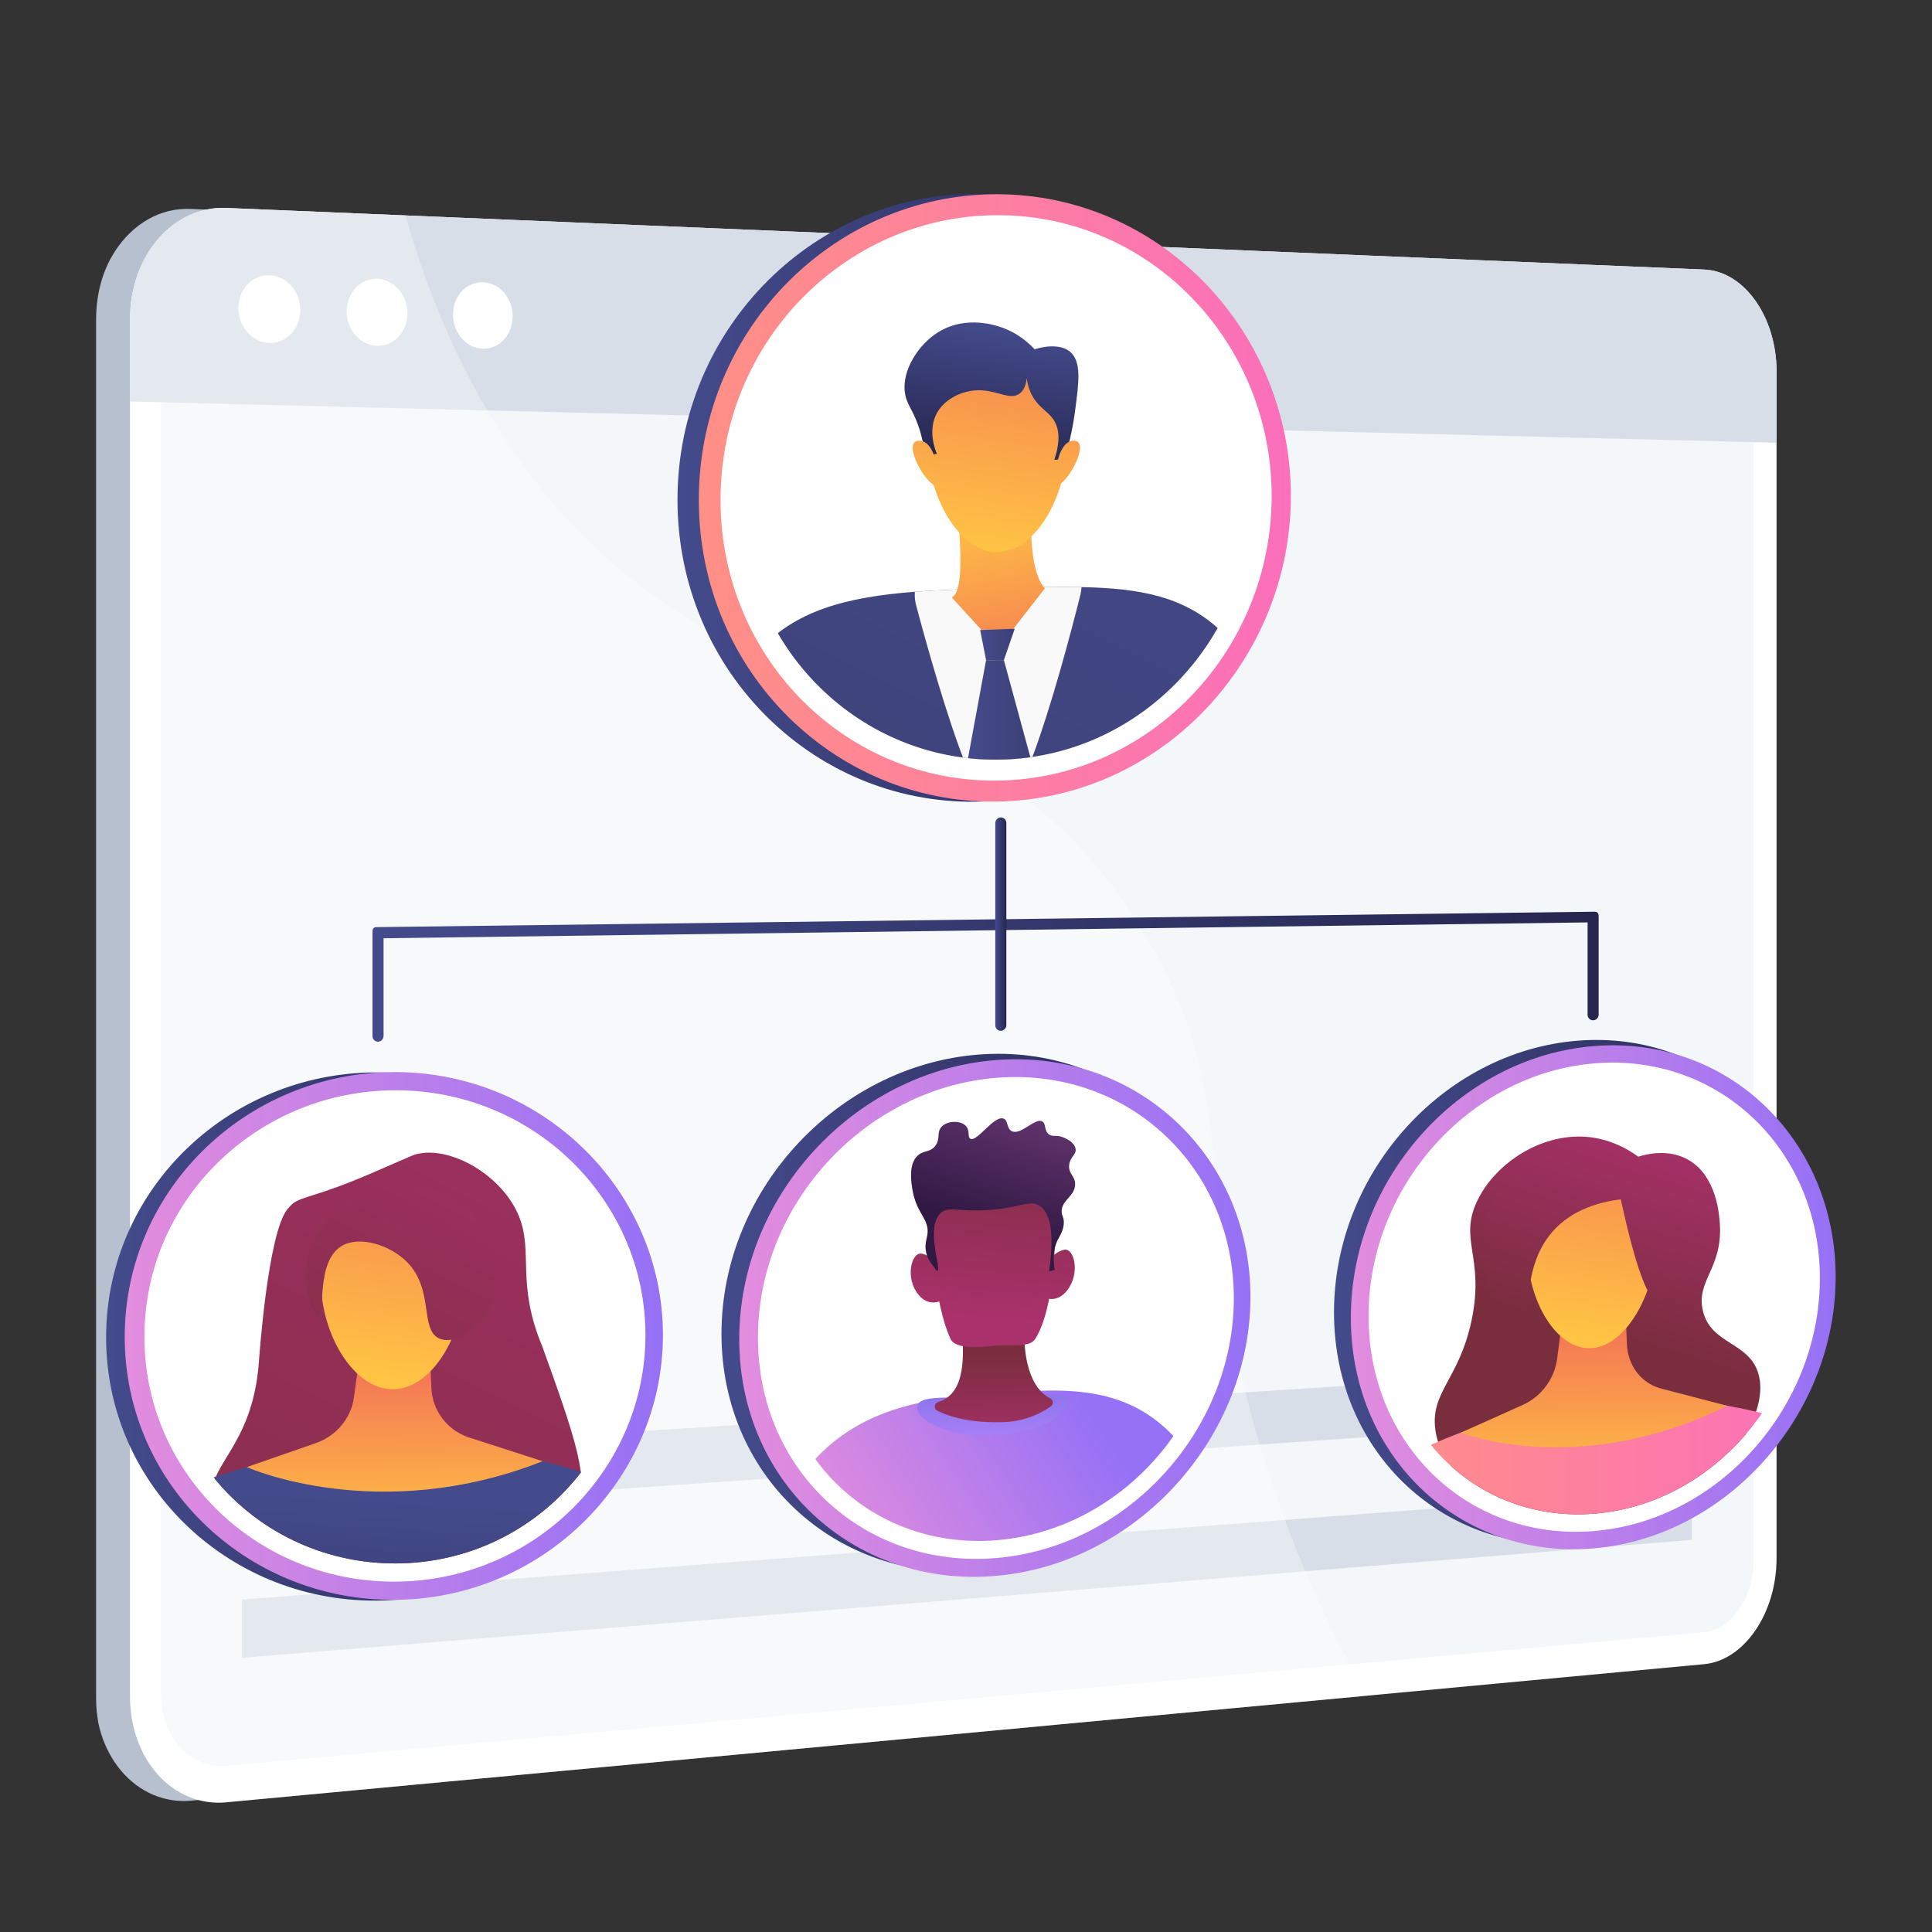 <?xml version="1.0" encoding="UTF-8" standalone="no"?><!DOCTYPE svg PUBLIC "-//W3C//DTD SVG 1.1//EN" "http://www.w3.org/Graphics/SVG/1.1/DTD/svg11.dtd"><svg width="100%" height="100%" viewBox="0 0 2371 2371" version="1.1" xmlns="http://www.w3.org/2000/svg" xmlns:xlink="http://www.w3.org/1999/xlink" xml:space="preserve" xmlns:serif="http://www.serif.com/" style="fill-rule:evenodd;clip-rule:evenodd;stroke-linejoin:round;stroke-miterlimit:2;"><rect x="0" y="0" width="2371" height="2371" fill="#333333" stroke="none"/><g id="Background"></g><rect id="Artboard1" x="0" y="0" width="2370.71" height="2370.71" style="fill:none;"/><g id="Illustration"><g><g><path d="M2129.62,457.005c-0,-67.038 -39.177,-123.039 -88.217,-125.088l-1807.37,-75.533c-2.026,-0.084 -3.974,-0.109 -5.976,-0.07c-37.951,0.734 -70.608,23.38 -90.692,58.156c-12.668,21.935 -19.423,48.697 -19.423,77.881l-0,1687.45c-0,9.728 0.194,19.115 1.761,28.135c0.392,2.255 0.516,4.471 0.999,6.675c1.935,8.817 4.435,17.209 7.738,25.106c14.044,33.583 39.671,58.09 70.891,66.845c11.037,3.095 22.725,4.434 34.872,3.296l1395.53,-130.525l-0.011,-0l411.692,-38.837c49.038,-4.595 88.21,-62.879 88.21,-129.917l-0,-1453.57l-0.002,-0Z" style="fill:#b7c0ce;fill-rule:nonzero;"/><g><path d="M2091.4,330.81l-1813.95,-75.585c-64.868,-2.703 -117.88,58.281 -117.88,136.234l-0,1690.24c-0,77.953 53.013,136.192 117.88,130.13l1813.95,-169.518c49.219,-4.6 88.84,-62.748 88.84,-129.911l-0,-1456.27c-0,-67.163 -39.62,-123.26 -88.84,-125.311Z" style="fill:#fff;fill-rule:nonzero;"/><path d="M277.454,2167.12c-44.021,3.978 -80.034,-35.756 -80.034,-88.596l-0,-1685.85c-0,-52.84 36.012,-94.439 80.034,-92.74l1813.95,69.985c33.492,1.292 60.61,39.556 60.61,85.303l-0,1459.54c-0,45.747 -27.118,85.415 -60.61,88.441l-1813.95,163.918Z" style="fill:#f4f7fa;fill-rule:nonzero;"/><path d="M2091.4,330.81l-1813.95,-75.585c-64.867,-2.703 -117.881,58.281 -117.881,136.234l-0,101.25l2020.67,50.647l-0,-87.235c-0.001,-67.163 -39.621,-123.26 -88.842,-125.311Z" style="fill:#d8dee8;fill-rule:nonzero;"/><path d="M368.532,380.44c-0,22.882 -16.939,40.974 -37.889,40.406c-21.011,-0.569 -38.089,-19.68 -38.089,-42.683c-0,-23.003 17.078,-41.09 38.089,-40.4c20.95,0.689 37.889,19.795 37.889,42.677Z" style="fill:#fff;fill-rule:nonzero;"/><path d="M500.042,384.382c-0,22.673 -16.63,40.603 -37.198,40.046c-20.627,-0.559 -37.393,-19.49 -37.393,-42.281c-0,-22.792 16.766,-40.718 37.393,-40.04c20.568,0.675 37.198,19.602 37.198,42.275Z" style="fill:#fff;fill-rule:nonzero;"/><path d="M629.17,388.252c-0,22.468 -16.33,40.239 -36.527,39.692c-20.254,-0.549 -36.716,-19.303 -36.716,-41.887c-0,-22.584 16.462,-40.352 36.716,-39.687c20.197,0.663 36.527,19.414 36.527,41.882Z" style="fill:#fff;fill-rule:nonzero;"/><path d="M2076.49,1736.1l-1779.6,123.141l-0,-71.431l1779.6,-114.351l-0,62.641Z" style="fill:#d8dee8;fill-rule:nonzero;"/><path d="M2076.49,1889.76l-1779.6,144.706l-0,-71.431l1779.6,-135.916l-0,62.641Z" style="fill:#d8dee8;fill-rule:nonzero;"/><g opacity="0.3"><path d="M1412.9,1160.65c-210.28,-373.105 -581.557,-245.122 -821.347,-668.046c-43.66,-77.004 -73.358,-155.593 -93.761,-228.197l-220.34,-9.181c-64.867,-2.703 -117.881,58.281 -117.881,136.234l-0,1690.24c-0,77.953 53.015,136.191 117.881,130.129l1400.45,-130.876c-39.956,-69.364 -76.942,-147.574 -108.318,-235.756c-120.969,-339.985 -31.28,-462.028 -156.689,-684.543Z" style="fill:#fff;fill-rule:nonzero;"/></g></g></g><g><g><path d="M1944.05,1893.27c-166.909,19.171 -306.926,-107.362 -306.926,-282.658c-0,-175.296 140.017,-325.236 306.926,-333.968c161.442,-8.446 288.936,119.14 288.936,284.162c-0,165.022 -127.493,313.921 -288.936,332.464Z" style="fill:url(#_Linear1);fill-rule:nonzero;"/><path d="M1964.26,1899.39c-166.661,19.194 -306.47,-107.213 -306.47,-282.379c-0,-175.166 139.809,-325.027 306.47,-333.792c161.205,-8.478 288.511,118.984 288.511,283.885c-0,164.902 -127.306,313.721 -288.511,332.286Z" style="fill:url(#_Linear2);fill-rule:nonzero;"/><path d="M2233.41,1568.73c-0,154.086 -118.665,292.408 -269.158,309.415c-155.239,17.543 -284.723,-99.959 -284.723,-262.956c-0,-162.997 129.485,-302.221 284.723,-310.721c150.494,-8.239 269.158,110.176 269.158,264.262Z" style="fill:#fff;fill-rule:nonzero;"/><g><g><clipPath id="_clip3"><path d="M2213.98,1570.36c-0,142.962 -110.222,271.074 -249.726,286.538c-143.572,15.915 -263.069,-92.924 -263.069,-243.525c-0,-150.601 119.497,-279.487 263.069,-287.657c139.504,-7.939 249.726,101.682 249.726,244.644Z"/></clipPath><g clip-path="url(#_clip3)"><path d="M1930.94,1394.99c-49.218,2.883 -96.079,35.327 -116.934,76.48c-25.169,49.668 8.428,70.128 -7.969,148.558c-15.118,72.313 -50.488,87.946 -44.636,133.916c6.408,50.33 54.666,77.662 73.69,88.436c85.259,48.288 217.457,31.923 284.116,-48.45c5.553,-6.695 51.357,-61.922 39.007,-107.138c-11.06,-40.492 -58.576,-36.083 -68.438,-78.417c-8.5,-36.494 24.023,-51.671 20.931,-105.419c-0.605,-10.516 -3.469,-60.305 -39.687,-80.119c-24.172,-13.224 -50.779,-6.368 -60.542,-3.315c-11.73,-8.616 -40.338,-26.828 -79.538,-24.532Z" style="fill:url(#_Linear4);fill-rule:nonzero;"/><path d="M1679.53,1814.36c-0,-0 250.459,-175.18 553.881,-57.347c-0,-0 -38.274,130.532 -269.158,163.85c-242.243,34.957 -284.723,-106.503 -284.723,-106.503Z" style="fill:url(#_Linear5);fill-rule:nonzero;"/><path d="M1920.31,1594.99l-9.311,72.299c-3.178,24.681 -19.486,46.686 -42.204,56.862l-76.199,34.131c-0,-0 145.471,57.16 327.022,-33.093l-82.468,-21.508c-23.501,-6.806 -39.54,-28.253 -40.565,-54.344l-2.38,-60.546l-73.895,6.199Z" style="fill:url(#_Linear6);fill-rule:nonzero;"/><path d="M2032.77,1522.81c-0,60.012 -34.967,127.64 -78.447,131.562c-43.867,3.956 -79.716,-58.327 -79.716,-119.31c-0,-60.984 35.848,-96.776 79.716,-99.757c43.48,-2.956 78.447,27.492 78.447,87.505Z" style="fill:url(#_Linear7);fill-rule:nonzero;"/><path d="M1989.11,1471.82c-23.609,2.966 -59.45,11.455 -84.335,40.267c-41.882,48.49 -21.976,118.456 -40.621,124.33c-16.631,5.239 -42.427,-43.642 -42.01,-99.78c0.349,-47.014 15.992,-103.484 56.63,-120.104c23.811,-9.737 30.814,3.049 107.277,5.687c44.355,1.53 26.972,23.303 36.943,30.267c44.173,30.856 38.591,143.125 14.822,146.579c-11.286,1.64 -26.897,-26.314 -48.706,-127.246Z" style="fill:url(#_Linear8);fill-rule:nonzero;"/></g></g></g></g><g><path d="M1209.16,1926.86c-176.025,19.899 -323.734,-109.892 -323.734,-289.951c-0,-180.06 147.709,-334.164 323.734,-343.238c170.205,-8.774 304.58,122.122 304.58,291.528c-0,169.406 -134.375,322.42 -304.58,341.661Z" style="fill:url(#_Linear9);fill-rule:nonzero;"/><path d="M1230.47,1933.11c-175.757,19.923 -323.24,-109.736 -323.24,-289.657c-0,-179.921 147.483,-333.943 323.24,-343.052c169.948,-8.808 304.121,121.957 304.121,291.236c-0,169.279 -134.173,322.208 -304.121,341.473Z" style="fill:url(#_Linear10);fill-rule:nonzero;"/><path d="M1514.2,1593.32c-0,158.18 -125.069,300.323 -283.726,317.971c-163.709,18.21 -300.297,-102.316 -300.297,-269.734c-0,-167.418 136.588,-310.507 300.297,-319.34c158.657,-8.56 283.726,112.923 283.726,271.103Z" style="fill:#fff;fill-rule:nonzero;"/><g><g><clipPath id="_clip11"><path d="M1493.72,1595.01c-0,146.763 -116.174,278.414 -263.247,294.462c-151.404,16.52 -277.452,-95.121 -277.452,-249.804c-0,-154.683 126.048,-287.146 277.452,-295.635c147.073,-8.246 263.247,104.215 263.247,250.977Z"/></clipPath><g clip-path="url(#_clip11)"><path d="M921.011,2078.89c-24.44,-62.121 10.041,-167.152 31.721,-214.909c62.995,-138.773 178.012,-147.237 271.614,-154.125c91.341,-6.721 178.954,-13.168 242.727,87.636c41.504,65.604 79.56,187.101 54.192,253.774c-26.73,70.253 -101.223,20.233 -280.001,27.606c-199.303,8.219 -289.796,77.435 -320.253,0.018Z" style="fill:url(#_Linear12);fill-rule:nonzero;"/><path d="M1310.58,1721.18c-0,16.99 -41.227,38.829 -92.251,40.626c-51.21,1.803 -92.861,-17.252 -92.861,-34.354c-0,-17.102 41.651,-10.854 92.861,-12.572c51.024,-1.712 92.251,-10.69 92.251,6.3Z" style="fill:url(#_Linear13);fill-rule:nonzero;"/><path d="M1184.25,1606.41c-14.114,0.418 18.445,98.817 -32.867,114.187c-4.973,1.49 -5.79,8.213 -1.266,10.515c13.794,7.019 39.594,15.611 81.807,14.148c27.354,-0.948 47.329,-12.01 57.692,-19.365c3.542,-2.514 3.189,-7.834 -0.603,-9.674c-15.703,-7.618 -37.529,-32.823 -31.012,-109.461l-73.751,-0.35Z" style="fill:url(#_Linear14);fill-rule:nonzero;"/><path d="M1141.33,1506.46c0.212,1.244 4.49,92.011 25.21,136.756c5.942,12.831 35.379,10.348 54.397,8.188c16.498,-1.874 42.321,3.362 49.585,-8.293c29.166,-46.797 24.226,-160.337 24.226,-160.337c-0,-0 -14.941,-37.465 -76.374,-34.952c-61.703,2.525 -77.044,58.638 -77.044,58.638Z" style="fill:url(#_Linear15);fill-rule:nonzero;"/><path d="M1155.81,1554.87c-0,-0 -12.943,-14.713 -25.15,-16.391c-12.217,-1.679 -20.181,30.225 -3.508,50.365c16.653,20.116 35.879,2.475 35.879,2.475l-7.221,-36.449Z" style="fill:url(#_Linear16);fill-rule:nonzero;"/><path d="M1281.31,1551.38c-0,-0 12.816,-15.348 24.881,-17.674c12.055,-2.325 19.902,28.909 3.464,49.85c-16.458,20.966 -35.506,4.529 -35.506,4.529l7.161,-36.705Z" style="fill:url(#_Linear17);fill-rule:nonzero;"/><path d="M1145.68,1554.02c1.63,2.95 3.497,5.686 4.758,5.322c5.229,-1.511 -14.951,-52.039 3.638,-70.401c9.6,-9.483 20.407,-1.338 59.639,-4.115c39.397,-2.789 49.458,-12.505 61.336,-5.557c10.813,6.325 20.483,24.909 12.472,80.907c2.23,-0.581 4.461,-1.162 6.69,-1.742c-3.004,-18.186 0.275,-29.803 4.022,-37.168c2.733,-5.372 7.678,-12.335 7.293,-22.194c-0.238,-6.11 -2.25,-6.333 -2.582,-11.333c-0.97,-14.661 15.655,-19.027 16.456,-33.547c0.617,-11.177 -8.94,-13.485 -7.193,-25.197c1.486,-9.959 8.947,-11.985 7.767,-19.126c-1.274,-7.708 -11.271,-13.241 -18.293,-15.093c-7.165,-1.89 -9.756,0.442 -13.959,-2.384c-6.795,-4.569 -3.529,-13.018 -8.441,-16.021c-8.751,-5.35 -26.165,17.159 -37.432,11.894c-6.826,-3.19 -4.197,-13.21 -10.241,-15.498c-11.686,-4.423 -32.359,28.934 -40.684,24.749c-3.987,-2.005 -0.142,-10.11 -5.734,-15.894c-6.57,-6.795 -22.355,-6.445 -29.557,1.057c-6.717,6.998 -1.013,15.054 -8.124,23.894c-6.388,7.941 -13.771,4.9 -20.989,11.315c-12.27,10.906 -7.997,34.847 -6.473,43.389c5.246,29.398 21.569,34.952 17.907,55.17c-0.937,5.173 -3.118,10.957 -1.561,19.321c1.527,8.202 5.798,14.3 9.285,18.252Z" style="fill:url(#_Linear18);fill-rule:nonzero;"/><g opacity="0.3"><path d="M1295.51,1486.48c-1.432,-14.393 9.665,-21.382 7.802,-31.627c-1.497,-8.23 -10.784,-15.442 -19.513,-16.822c-18.639,-2.948 -30.719,24.977 -49.294,22.437c-14.38,-1.967 -12.785,-19.459 -29.032,-26.096c-25.789,-10.535 -52.871,24.092 -70.079,15.087c-5.176,-2.708 -10.411,-9.864 -10.784,-29.608c-9.885,11.592 -6.006,33.367 -4.567,41.428c5.246,29.398 21.57,34.952 17.908,55.17c-0.937,5.173 -3.118,10.957 -1.561,19.321c1.528,8.204 5.798,14.303 9.285,18.254c1.63,2.95 3.497,5.686 4.758,5.322c5.229,-1.511 -14.951,-52.039 3.638,-70.401c9.6,-9.483 20.407,-1.338 59.639,-4.115c39.397,-2.789 49.458,-12.505 61.336,-5.557c10.813,6.325 20.483,24.909 12.472,80.907c2.23,-0.581 4.461,-1.162 6.69,-1.742c-3.004,-18.186 0.275,-29.804 4.022,-37.168c1.126,-2.214 2.626,-4.703 3.975,-7.549c-0.285,-4.798 -1.095,-10.052 -2.794,-15.553c-1.991,-6.452 -3.441,-7.058 -3.901,-11.688Z" style="fill:url(#_Linear19);fill-rule:nonzero;"/></g></g></g></g></g><g><path d="M1206.99,983.636c-204.062,8.057 -375.554,-157.932 -375.554,-370.282c-0,-212.35 171.492,-380.649 375.554,-375.34c197,5.125 352.31,171.232 352.31,370.439c-0,199.207 -155.311,367.406 -352.31,375.183Z" style="fill:url(#_Linear20);fill-rule:nonzero;"/><path d="M1232.49,983.445c-203.69,8.048 -374.868,-157.789 -374.868,-369.944c-0,-212.155 171.178,-380.301 374.868,-375.002c196.643,5.117 351.674,171.072 351.674,370.1c-0,199.028 -155.031,367.076 -351.674,374.846Z" style="fill:url(#_Linear21);fill-rule:nonzero;"/><path d="M1560.61,608.759c-0,185.996 -144.532,342.16 -328.121,348.999c-189.717,7.067 -348.223,-147.045 -348.223,-344.436c-0,-197.391 158.506,-353.642 348.223,-349.134c183.589,4.361 328.121,158.575 328.121,344.571Z" style="fill:#fff;fill-rule:nonzero;"/><g><g><clipPath id="_clip22"><path d="M1536.96,608.918c-0,172.588 -134.274,317.196 -304.467,323.151c-175.446,6.139 -321.699,-136.571 -321.699,-318.927c-0,-182.356 146.252,-327.039 321.699,-323.267c170.193,3.659 304.467,146.456 304.467,319.043Z"/></clipPath><g clip-path="url(#_clip22)"><path d="M1552.77,1047.6c-32.816,45.907 -103.263,17.942 -315.521,21.822c-225.8,4.135 -305.818,34.963 -342.214,-14.002c-33.591,-45.17 -5.758,-208.613 34.221,-254.477c45.273,-51.901 109.947,-68.27 193.456,-74.692c32.638,-2.513 68.137,-3.49 106.453,-4.5c36.552,-0.949 68.986,-1.817 98.128,-1.235c72.23,1.439 124.204,11.63 167.724,50.735c56.849,51.074 93.037,227 57.753,276.349Z" style="fill:url(#_Linear23);fill-rule:nonzero;"/><path d="M1327.29,720.515c-0.167,3.184 -0.607,6.324 -1.34,9.275c-11.193,44.614 -35.703,137.969 -60.213,202.623c-16.92,44.664 -33.858,75.631 -46.369,67.312c-9.803,-6.505 -21.555,-29.415 -33.547,-59.59c-24.313,-61.189 -49.6,-152.39 -61.648,-197.787c-1.357,-5.057 -1.782,-10.748 -1.463,-16.1c32.638,-2.513 68.137,-3.49 106.453,-4.5c36.552,-0.946 68.986,-1.815 98.127,-1.233Z" style="fill:#f9f9f9;fill-rule:nonzero;"/><path d="M1173.64,618.853c-0,-0 14.471,104.468 -5.543,114.411l56.901,62.237l57.405,-73.526c-0,-0 -21.672,-16.469 -15.961,-102.613l-92.802,-0.509Z" style="fill:url(#_Linear24);fill-rule:nonzero;"/><path d="M1202.86,773.196l42.451,-1.579l-13.326,38.46l-21.845,0.029l-7.28,-36.91Z" style="fill:url(#_Linear25);fill-rule:nonzero;"/><path d="M1265.74,933.946c-16.92,44.665 -33.858,74.866 -46.369,66.547c-9.803,-6.505 -21.555,-28.262 -33.547,-58.437l24.315,-131.951l21.849,-0.029l33.752,123.87Z" style="fill:url(#_Linear26);fill-rule:nonzero;"/><g><path d="M1309.55,542.692c-0,64.48 -37.938,134.249 -85.116,134.865c-47.602,0.621 -86.506,-69.277 -86.506,-134.811c-0,-65.534 38.904,-101.021 86.506,-100.584c47.179,0.433 85.116,36.049 85.116,100.53Z" style="fill:url(#_Linear27);fill-rule:nonzero;"/><path d="M1135.36,559.287c4.783,-0.777 9.561,-1.553 14.334,-2.328c-2.193,-5.36 -11.247,-29.107 -0,-49.866c10.783,-19.904 36.138,-29.489 55.464,-28.07c21.917,1.609 35.053,11.992 46.027,4.061c6.163,-4.454 8.158,-12.592 8.863,-18.934c0.486,4.063 1.588,10.076 4.425,16.728c8.147,19.1 21.918,23.119 29.41,35.733c5.041,8.488 8.32,22.682 -0,47.678c4.153,-0.262 8.303,-0.524 12.45,-0.786c4.376,-14.03 9.623,-33.917 12.884,-58.246c4.842,-36.112 8.172,-60.961 -5.575,-73.207c-2.741,-2.441 -14.871,-12.141 -43.95,-3.436c-6.822,-7.341 -21.21,-20.814 -43.381,-27.801c-7.678,-2.42 -45.829,-14.443 -79.749,10.09c-23.119,16.721 -41.268,48.248 -35.432,74.512c3.086,13.884 11.52,20.151 18.939,46.979c3.131,11.325 4.571,20.848 5.291,26.893Z" style="fill:url(#_Linear28);fill-rule:nonzero;"/><path d="M1297.76,566.513c-0,-0 5.451,-28.264 21.99,-25.466c16.487,2.79 -7.146,49.09 -21.99,54.732l-0,-29.266Z" style="fill:url(#_Linear29);fill-rule:nonzero;"/><path d="M1148.68,566.898c-0,-0 -5.613,-28.666 -22.714,-25.819c-17.156,2.856 7.403,49.925 22.714,55.5l-0,-29.681Z" style="fill:url(#_Linear30);fill-rule:nonzero;"/></g></g></g></g></g><g><path d="M471.178,1964.12c-185.362,6.212 -340.961,-138.517 -340.961,-322.822c-0,-184.305 155.599,-330.061 340.961,-325.071c179.166,4.823 320.57,149.606 320.57,322.889c-0.001,173.284 -141.404,318.999 -320.57,325.004Z" style="fill:url(#_Linear31);fill-rule:nonzero;"/><path d="M493.494,1963.19c-185.074,6.202 -340.43,-138.419 -340.43,-322.58c-0,-184.161 155.356,-329.8 340.43,-324.812c178.89,4.822 320.076,149.496 320.076,322.646c-0,173.152 -141.186,318.751 -320.076,324.746Z" style="fill:url(#_Linear32);fill-rule:nonzero;"/><path d="M792.112,1638.52c-0,161.801 -131.61,297.102 -298.618,302.351c-172.385,5.417 -316.258,-128.976 -316.258,-300.335c-0,-171.359 143.873,-306.696 316.258,-302.408c167.008,4.152 298.618,138.591 298.618,300.392Z" style="fill:#fff;fill-rule:nonzero;"/><g><g><clipPath id="_clip33"><path d="M770.564,1638.59c-0,150.126 -122.255,275.414 -277.07,279.956c-159.426,4.677 -292.193,-119.771 -292.193,-278.09c-0,-158.319 132.767,-283.638 292.193,-280.006c154.815,3.528 277.07,128.015 277.07,278.14Z"/></clipPath><g clip-path="url(#_clip33)"><path d="M263.445,1847.1c-16.824,-46.775 46.241,-65.137 54.252,-175.453c0.544,-7.489 11.194,-158.058 34.907,-187.509c3.149,-3.911 6.659,-7.031 6.659,-7.031c11.838,-9.226 30.115,-8.62 95.148,-36.651c55.503,-23.923 52.301,-23.198 59.458,-24.647c41.576,-8.415 102.826,27.438 122.923,76.577c18.001,44.014 -3.601,82.577 28.659,159.796l0.002,0.004c39.895,111.025 59.801,166.421 41.786,202.322c-54.891,109.384 -406.101,97.389 -443.794,-7.408Z" style="fill:url(#_Linear34);fill-rule:nonzero;"/><path d="M177.236,1849.92c-0,-0 278.22,-163.019 614.876,-13.695c-0,-0 -42.443,133.863 -298.618,149.523c-269.049,16.448 -316.258,-135.828 -316.258,-135.828Z" style="fill:url(#_Linear35);fill-rule:nonzero;"/><path d="M444.71,1639.66l-10.338,75.185c-3.529,25.667 -21.637,47.416 -46.865,56.196l-84.635,29.454c-0,-0 161.553,72.301 363.035,-7.249l-91.501,-29.534c-26.081,-9.13 -43.883,-33.012 -45.021,-60.51l-2.641,-63.811l-82.034,0.269Z" style="fill:url(#_Linear36);fill-rule:nonzero;"/><path d="M569.537,1573.33c-0,63.044 -38.807,131.139 -87.072,131.592c-48.703,0.457 -88.51,-68.02 -88.51,-132.105c-0,-64.086 39.807,-98.656 88.51,-98.067c48.265,0.583 87.072,35.536 87.072,98.58Z" style="fill:url(#_Linear37);fill-rule:nonzero;"/><path d="M391.006,1614.15c8.436,-0.455 -3.743,-67.008 28.913,-85.44c21.638,-12.213 59.109,-1.038 80.139,20.642c33.083,34.105 14.583,83.203 39.624,93.559c15.873,6.565 37.036,-7.566 47.163,-17.874c31.58,-32.143 27.28,-99.984 -10.071,-138.419c-29.845,-30.711 -70.452,-32.094 -80.126,-32.133c-55.503,-0.221 -106.658,39.867 -118.412,87.47c-9.04,36.611 6.528,72.531 12.77,72.195Z" style="fill:url(#_Linear38);fill-rule:nonzero;"/></g></g></g></g><g><g><path d="M1955.13,1252.15c-3.633,0.064 -6.795,-2.927 -6.795,-6.673l-0,-113.471l-1477.61,19.444l-0,119.613c-0,3.949 -2.753,7.203 -6.792,7.274c-4.041,0.071 -6.795,-3.08 -6.795,-7.031l-0,-127.35c-0,-3.951 0.897,-6.102 4.938,-6.153l1494.63,-18.926c3.632,-0.046 5.21,1.941 5.21,5.686l-0,120.696c-0.001,3.744 -3.161,6.827 -6.793,6.891Z" style="fill:url(#_Linear39);fill-rule:nonzero;"/></g><g><path d="M1228.22,1265.02c-3.83,0.067 -6.795,-3.002 -6.795,-6.849l-0,-247.977c-0,-3.847 2.965,-6.989 6.795,-7.02c3.829,-0.031 6.792,3.063 6.792,6.908l-0,247.859c-0,3.844 -2.963,7.011 -6.792,7.079Z" style="fill:url(#_Linear40);fill-rule:nonzero;"/></g></g></g></g></g><defs><linearGradient id="_Linear1" x1="0" y1="0" x2="1" y2="0" gradientUnits="userSpaceOnUse" gradientTransform="matrix(595.862,0,0,595.862,1637.12,1585.72)"><stop offset="0" style="stop-color:#444b8c;stop-opacity:1"/><stop offset="1" style="stop-color:#26264f;stop-opacity:1"/><stop offset="1" style="stop-color:#26264f;stop-opacity:1"/></linearGradient><linearGradient id="_Linear2" x1="0" y1="0" x2="1" y2="0" gradientUnits="userSpaceOnUse" gradientTransform="matrix(594.982,0,0,594.982,1657.78,1592.07)"><stop offset="0" style="stop-color:#e38ddd;stop-opacity:1"/><stop offset="0" style="stop-color:#e38ddd;stop-opacity:1"/><stop offset="1" style="stop-color:#9571f6;stop-opacity:1"/></linearGradient><linearGradient id="_Linear4" x1="0" y1="0" x2="1" y2="0" gradientUnits="userSpaceOnUse" gradientTransform="matrix(-85.466,264.945,-264.945,-85.466,2055.64,1379.47)"><stop offset="0" style="stop-color:#ab316d;stop-opacity:1"/><stop offset="1" style="stop-color:#792d3d;stop-opacity:1"/></linearGradient><linearGradient id="_Linear5" x1="0" y1="0" x2="1" y2="0" gradientUnits="userSpaceOnUse" gradientTransform="matrix(553.881,0,0,553.881,1679.53,1821.33)"><stop offset="0" style="stop-color:#ff9085;stop-opacity:1"/><stop offset="1" style="stop-color:#fb6fbb;stop-opacity:1"/></linearGradient><linearGradient id="_Linear6" x1="0" y1="0" x2="1" y2="0" gradientUnits="userSpaceOnUse" gradientTransform="matrix(1.115,216.258,-216.258,1.115,1955.45,1614.08)"><stop offset="0" style="stop-color:#f36f56;stop-opacity:1"/><stop offset="0" style="stop-color:#f36f56;stop-opacity:1"/><stop offset="1" style="stop-color:#ffc444;stop-opacity:1"/></linearGradient><linearGradient id="_Linear7" x1="0" y1="0" x2="1" y2="0" gradientUnits="userSpaceOnUse" gradientTransform="matrix(-49.287,332.147,-332.147,-49.287,1986.66,1307.4)"><stop offset="0" style="stop-color:#f36f56;stop-opacity:1"/><stop offset="0" style="stop-color:#f36f56;stop-opacity:1"/><stop offset="1" style="stop-color:#ffc444;stop-opacity:1"/></linearGradient><linearGradient id="_Linear8" x1="0" y1="0" x2="1" y2="0" gradientUnits="userSpaceOnUse" gradientTransform="matrix(-88.585,274.613,-274.613,-88.585,1995.98,1358.98)"><stop offset="0" style="stop-color:#ab316d;stop-opacity:1"/><stop offset="1" style="stop-color:#792d3d;stop-opacity:1"/></linearGradient><linearGradient id="_Linear9" x1="0" y1="0" x2="1" y2="0" gradientUnits="userSpaceOnUse" gradientTransform="matrix(628.314,0,0,628.314,885.43,1611.06)"><stop offset="0" style="stop-color:#444b8c;stop-opacity:1"/><stop offset="1" style="stop-color:#26264f;stop-opacity:1"/><stop offset="1" style="stop-color:#26264f;stop-opacity:1"/></linearGradient><linearGradient id="_Linear10" x1="0" y1="0" x2="1" y2="0" gradientUnits="userSpaceOnUse" gradientTransform="matrix(627.361,0,0,627.361,907.231,1617.56)"><stop offset="0" style="stop-color:#e38ddd;stop-opacity:1"/><stop offset="0" style="stop-color:#e38ddd;stop-opacity:1"/><stop offset="1" style="stop-color:#9571f6;stop-opacity:1"/></linearGradient><linearGradient id="_Linear12" x1="0" y1="0" x2="1" y2="0" gradientUnits="userSpaceOnUse" gradientTransform="matrix(297.635,-198.424,198.424,297.635,1107.65,2026.71)"><stop offset="0" style="stop-color:#e38ddd;stop-opacity:1"/><stop offset="0" style="stop-color:#e38ddd;stop-opacity:1"/><stop offset="1" style="stop-color:#9571f6;stop-opacity:1"/></linearGradient><linearGradient id="_Linear13" x1="0" y1="0" x2="1" y2="0" gradientUnits="userSpaceOnUse" gradientTransform="matrix(-2.366,-144.35,144.35,-2.366,1218.76,1769.16)"><stop offset="0" style="stop-color:#aa80f9;stop-opacity:1"/><stop offset="1" style="stop-color:#6165d7;stop-opacity:1"/><stop offset="1" style="stop-color:#6165d7;stop-opacity:1"/></linearGradient><linearGradient id="_Linear14" x1="0" y1="0" x2="1" y2="0" gradientUnits="userSpaceOnUse" gradientTransform="matrix(-0.781,-124.919,124.919,-0.781,1219.99,1783.34)"><stop offset="0" style="stop-color:#ab316d;stop-opacity:1"/><stop offset="1" style="stop-color:#792d3d;stop-opacity:1"/></linearGradient><linearGradient id="_Linear15" x1="0" y1="0" x2="1" y2="0" gradientUnits="userSpaceOnUse" gradientTransform="matrix(20.616,-248.18,248.18,20.616,1209.46,1622.36)"><stop offset="0" style="stop-color:#ab316d;stop-opacity:1"/><stop offset="1" style="stop-color:#792d3d;stop-opacity:1"/></linearGradient><linearGradient id="_Linear16" x1="0" y1="0" x2="1" y2="0" gradientUnits="userSpaceOnUse" gradientTransform="matrix(20.416,-245.78,245.78,20.416,1136.84,1617.71)"><stop offset="0" style="stop-color:#ab316d;stop-opacity:1"/><stop offset="1" style="stop-color:#792d3d;stop-opacity:1"/></linearGradient><linearGradient id="_Linear17" x1="0" y1="0" x2="1" y2="0" gradientUnits="userSpaceOnUse" gradientTransform="matrix(20.605,-248.049,248.049,20.605,1292.12,1626.65)"><stop offset="0" style="stop-color:#ab316d;stop-opacity:1"/><stop offset="1" style="stop-color:#792d3d;stop-opacity:1"/></linearGradient><linearGradient id="_Linear18" x1="0" y1="0" x2="1" y2="0" gradientUnits="userSpaceOnUse" gradientTransform="matrix(55.122,-170.958,170.958,55.122,1203.87,1503.47)"><stop offset="0" style="stop-color:#311944;stop-opacity:1"/><stop offset="1" style="stop-color:#6b3976;stop-opacity:1"/></linearGradient><linearGradient id="_Linear19" x1="0" y1="0" x2="1" y2="0" gradientUnits="userSpaceOnUse" gradientTransform="matrix(55.508,-172.156,172.156,55.508,1204.02,1503.01)"><stop offset="0" style="stop-color:#311944;stop-opacity:1"/><stop offset="1" style="stop-color:#6b3976;stop-opacity:1"/></linearGradient><linearGradient id="_Linear20" x1="0" y1="0" x2="1" y2="0" gradientUnits="userSpaceOnUse" gradientTransform="matrix(727.864,0,0,727.864,831.432,610.904)"><stop offset="0" style="stop-color:#444b8c;stop-opacity:1"/><stop offset="1" style="stop-color:#26264f;stop-opacity:1"/><stop offset="1" style="stop-color:#26264f;stop-opacity:1"/></linearGradient><linearGradient id="_Linear21" x1="0" y1="0" x2="1" y2="0" gradientUnits="userSpaceOnUse" gradientTransform="matrix(726.542,0,0,726.542,857.625,611.051)"><stop offset="0" style="stop-color:#ff9085;stop-opacity:1"/><stop offset="1" style="stop-color:#fb6fbb;stop-opacity:1"/></linearGradient><linearGradient id="_Linear23" x1="0" y1="0" x2="1" y2="0" gradientUnits="userSpaceOnUse" gradientTransform="matrix(-381.5,750.954,-750.954,-381.5,1492.19,427.449)"><stop offset="0" style="stop-color:#444b8c;stop-opacity:1"/><stop offset="1" style="stop-color:#3e4177;stop-opacity:1"/><stop offset="1" style="stop-color:#3e4177;stop-opacity:1"/></linearGradient><linearGradient id="_Linear24" x1="0" y1="0" x2="1" y2="0" gradientUnits="userSpaceOnUse" gradientTransform="matrix(46.245,230.098,-230.098,46.245,1206.43,622.374)"><stop offset="0" style="stop-color:#ffc444;stop-opacity:1"/><stop offset="1" style="stop-color:#f36f56;stop-opacity:1"/><stop offset="1" style="stop-color:#f36f56;stop-opacity:1"/></linearGradient><linearGradient id="_Linear25" x1="0" y1="0" x2="1" y2="0" gradientUnits="userSpaceOnUse" gradientTransform="matrix(42.451,0,0,42.451,1202.86,790.861)"><stop offset="0" style="stop-color:#444b8c;stop-opacity:1"/><stop offset="1" style="stop-color:#3e4177;stop-opacity:1"/><stop offset="1" style="stop-color:#3e4177;stop-opacity:1"/></linearGradient><linearGradient id="_Linear26" x1="0" y1="0" x2="1" y2="0" gradientUnits="userSpaceOnUse" gradientTransform="matrix(79.917,0,0,79.917,1185.82,905.974)"><stop offset="0" style="stop-color:#444b8c;stop-opacity:1"/><stop offset="1" style="stop-color:#3e4177;stop-opacity:1"/><stop offset="1" style="stop-color:#3e4177;stop-opacity:1"/></linearGradient><linearGradient id="_Linear27" x1="0" y1="0" x2="1" y2="0" gradientUnits="userSpaceOnUse" gradientTransform="matrix(-56.345,347.967,-347.967,-56.345,1258.6,328.297)"><stop offset="0" style="stop-color:#f36f56;stop-opacity:1"/><stop offset="0" style="stop-color:#f36f56;stop-opacity:1"/><stop offset="1" style="stop-color:#ffc444;stop-opacity:1"/></linearGradient><linearGradient id="_Linear28" x1="0" y1="0" x2="1" y2="0" gradientUnits="userSpaceOnUse" gradientTransform="matrix(-27.524,169.978,-169.978,-27.524,1228.93,400.004)"><stop offset="0" style="stop-color:#444b8c;stop-opacity:1"/><stop offset="1" style="stop-color:#26264f;stop-opacity:1"/><stop offset="1" style="stop-color:#26264f;stop-opacity:1"/></linearGradient><linearGradient id="_Linear29" x1="0" y1="0" x2="1" y2="0" gradientUnits="userSpaceOnUse" gradientTransform="matrix(-55.867,345.019,-345.019,-55.867,1346.26,344.58)"><stop offset="0" style="stop-color:#f36f56;stop-opacity:1"/><stop offset="0" style="stop-color:#f36f56;stop-opacity:1"/><stop offset="1" style="stop-color:#ffc444;stop-opacity:1"/></linearGradient><linearGradient id="_Linear30" x1="0" y1="0" x2="1" y2="0" gradientUnits="userSpaceOnUse" gradientTransform="matrix(-56.824,350.93,-350.93,-56.824,1176.47,312.64)"><stop offset="0" style="stop-color:#f36f56;stop-opacity:1"/><stop offset="0" style="stop-color:#f36f56;stop-opacity:1"/><stop offset="1" style="stop-color:#ffc444;stop-opacity:1"/></linearGradient><linearGradient id="_Linear31" x1="0" y1="0" x2="1" y2="0" gradientUnits="userSpaceOnUse" gradientTransform="matrix(661.53,0,0,661.53,130.217,1640.2)"><stop offset="0" style="stop-color:#444b8c;stop-opacity:1"/><stop offset="1" style="stop-color:#26264f;stop-opacity:1"/><stop offset="1" style="stop-color:#26264f;stop-opacity:1"/></linearGradient><linearGradient id="_Linear32" x1="0" y1="0" x2="1" y2="0" gradientUnits="userSpaceOnUse" gradientTransform="matrix(660.506,0,0,660.506,153.064,1639.53)"><stop offset="0" style="stop-color:#e38ddd;stop-opacity:1"/><stop offset="0" style="stop-color:#e38ddd;stop-opacity:1"/><stop offset="1" style="stop-color:#9571f6;stop-opacity:1"/></linearGradient><linearGradient id="_Linear34" x1="0" y1="0" x2="1" y2="0" gradientUnits="userSpaceOnUse" gradientTransform="matrix(-781.339,1479.7,-1479.7,-781.339,895.21,976.913)"><stop offset="0" style="stop-color:#ab316d;stop-opacity:1"/><stop offset="1" style="stop-color:#792d3d;stop-opacity:1"/></linearGradient><linearGradient id="_Linear35" x1="0" y1="0" x2="1" y2="0" gradientUnits="userSpaceOnUse" gradientTransform="matrix(-29.623,529.513,-529.513,-29.623,485,1837.25)"><stop offset="0" style="stop-color:#444b8c;stop-opacity:1"/><stop offset="1" style="stop-color:#26264f;stop-opacity:1"/><stop offset="1" style="stop-color:#26264f;stop-opacity:1"/></linearGradient><linearGradient id="_Linear36" x1="0" y1="0" x2="1" y2="0" gradientUnits="userSpaceOnUse" gradientTransform="matrix(1.139,221.07,-221.07,1.139,483.711,1665.1)"><stop offset="0" style="stop-color:#f36f56;stop-opacity:1"/><stop offset="0" style="stop-color:#f36f56;stop-opacity:1"/><stop offset="1" style="stop-color:#ffc444;stop-opacity:1"/></linearGradient><linearGradient id="_Linear37" x1="0" y1="0" x2="1" y2="0" gradientUnits="userSpaceOnUse" gradientTransform="matrix(-51.392,346.333,-346.333,-51.392,516.061,1342.45)"><stop offset="0" style="stop-color:#f36f56;stop-opacity:1"/><stop offset="0" style="stop-color:#f36f56;stop-opacity:1"/><stop offset="1" style="stop-color:#ffc444;stop-opacity:1"/></linearGradient><linearGradient id="_Linear38" x1="0" y1="0" x2="1" y2="0" gradientUnits="userSpaceOnUse" gradientTransform="matrix(-298.19,564.715,-564.715,-298.19,642.969,1279.54)"><stop offset="0" style="stop-color:#ab316d;stop-opacity:1"/><stop offset="1" style="stop-color:#792d3d;stop-opacity:1"/></linearGradient><linearGradient id="_Linear39" x1="0" y1="0" x2="1" y2="0" gradientUnits="userSpaceOnUse" gradientTransform="matrix(1504.78,0,0,1504.78,457.145,1198.61)"><stop offset="0" style="stop-color:#444b8c;stop-opacity:1"/><stop offset="1" style="stop-color:#26264f;stop-opacity:1"/><stop offset="1" style="stop-color:#26264f;stop-opacity:1"/></linearGradient><linearGradient id="_Linear40" x1="0" y1="0" x2="1" y2="0" gradientUnits="userSpaceOnUse" gradientTransform="matrix(13.587,0,0,13.587,1221.42,1134.1)"><stop offset="0" style="stop-color:#444b8c;stop-opacity:1"/><stop offset="1" style="stop-color:#26264f;stop-opacity:1"/><stop offset="1" style="stop-color:#26264f;stop-opacity:1"/></linearGradient></defs></svg>